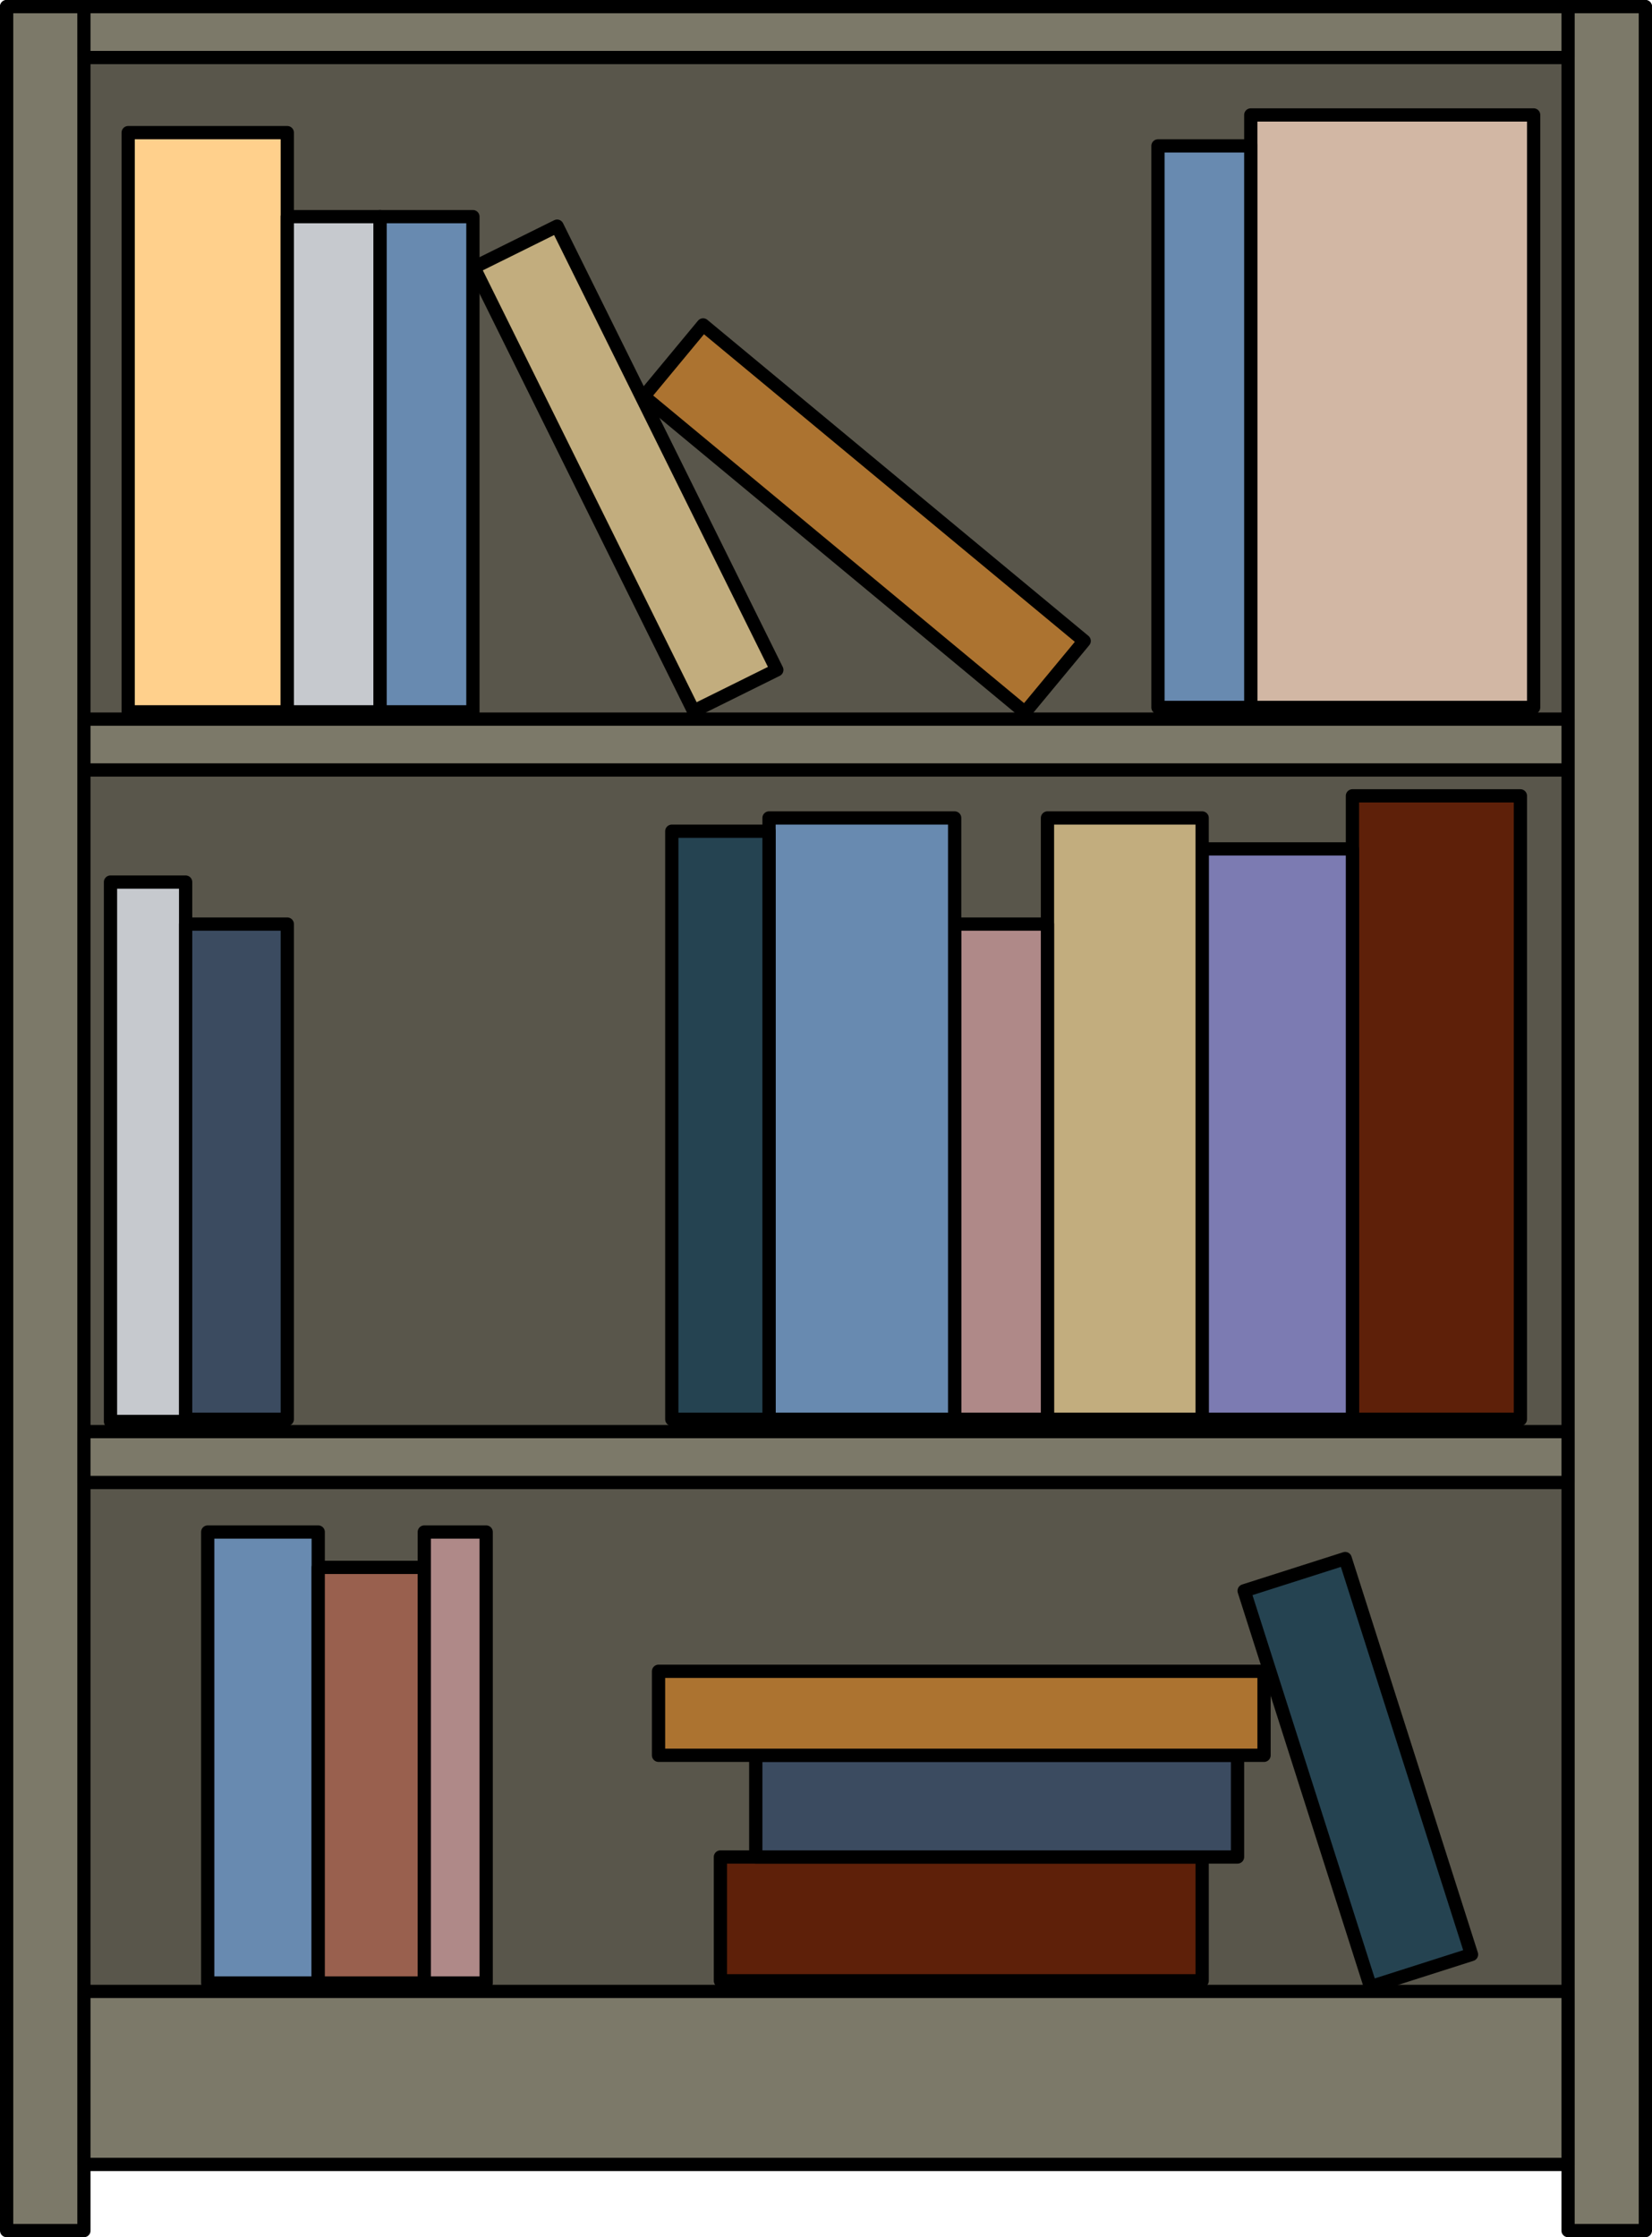 <svg id="Слой_1" data-name="Слой 1" xmlns="http://www.w3.org/2000/svg" viewBox="0 0 373.78 506"><defs><style>.cls-1{fill:#59564b;}.cls-1,.cls-10,.cls-11,.cls-12,.cls-13,.cls-14,.cls-2,.cls-3,.cls-4,.cls-5,.cls-6,.cls-7,.cls-8,.cls-9{stroke:#000;stroke-linecap:round;stroke-linejoin:round;stroke-width:3px;}.cls-2{fill:#7c7969;}.cls-3{fill:#ffd08c;}.cls-4{fill:#c6c9ce;}.cls-5{fill:#688ab0;}.cls-6{fill:#c2ad7e;}.cls-7{fill:#ac7330;}.cls-8{fill:#d2b7a4;}.cls-9{fill:#5e2009;}.cls-10{fill:#7c7bb2;}.cls-11{fill:#af8988;}.cls-12{fill:#254351;}.cls-13{fill:#3b4b60;}.cls-14{fill:#99604e;}</style></defs><title>cupboard1</title><rect class="cls-1" x="1.5" y="1.5" width="370.78" height="460.41"/><rect class="cls-2" x="1.5" y="1.5" width="17.49" height="503"/><rect class="cls-2" x="354.79" y="1.5" width="17.49" height="503"/><rect class="cls-2" x="18.99" y="1.5" width="335.8" height="11.51"/><rect class="cls-2" x="18.99" y="450.4" width="335.8" height="39.14"/><rect class="cls-2" x="18.99" y="162.64" width="335.8" height="11.51"/><rect class="cls-2" x="18.99" y="323.79" width="335.8" height="11.51"/><rect class="cls-3" x="29" y="30" width="36" height="131"/><rect class="cls-4" x="65" y="49" width="21" height="112"/><rect class="cls-5" x="86" y="49" width="21" height="112"/><rect class="cls-6" x="200.5" y="52.5" width="21" height="112" transform="translate(-95.74 102.42) rotate(-26.35)"/><rect class="cls-7" x="254.5" y="63.83" width="21" height="112" transform="translate(-65.89 244.84) rotate(-50.34)"/><rect class="cls-8" x="283" y="26" width="64" height="134"/><rect class="cls-5" x="262" y="33" width="21" height="127"/><rect class="cls-9" x="306" y="180" width="38" height="141"/><rect class="cls-10" x="272" y="192" width="34" height="129"/><rect class="cls-6" x="237" y="185" width="35" height="136"/><rect class="cls-11" x="216" y="209" width="21" height="112"/><rect class="cls-5" x="174" y="185" width="42" height="136"/><rect class="cls-12" x="152" y="188" width="22" height="133"/><rect class="cls-4" x="25" y="199.5" width="17" height="122"/><rect class="cls-13" x="42" y="209" width="23" height="112"/><rect class="cls-5" x="47" y="346.5" width="25" height="102"/><rect class="cls-14" x="72" y="354.5" width="24" height="94"/><rect class="cls-11" x="96" y="346.5" width="14" height="102"/><rect class="cls-9" x="163" y="420" width="109" height="28"/><rect class="cls-13" x="171" y="397" width="109" height="23"/><rect class="cls-7" x="149" y="378" width="137" height="19"/><rect class="cls-12" x="364.72" y="356.42" width="24" height="94" transform="translate(-174.32 131.14) rotate(-17.7)"/></svg>